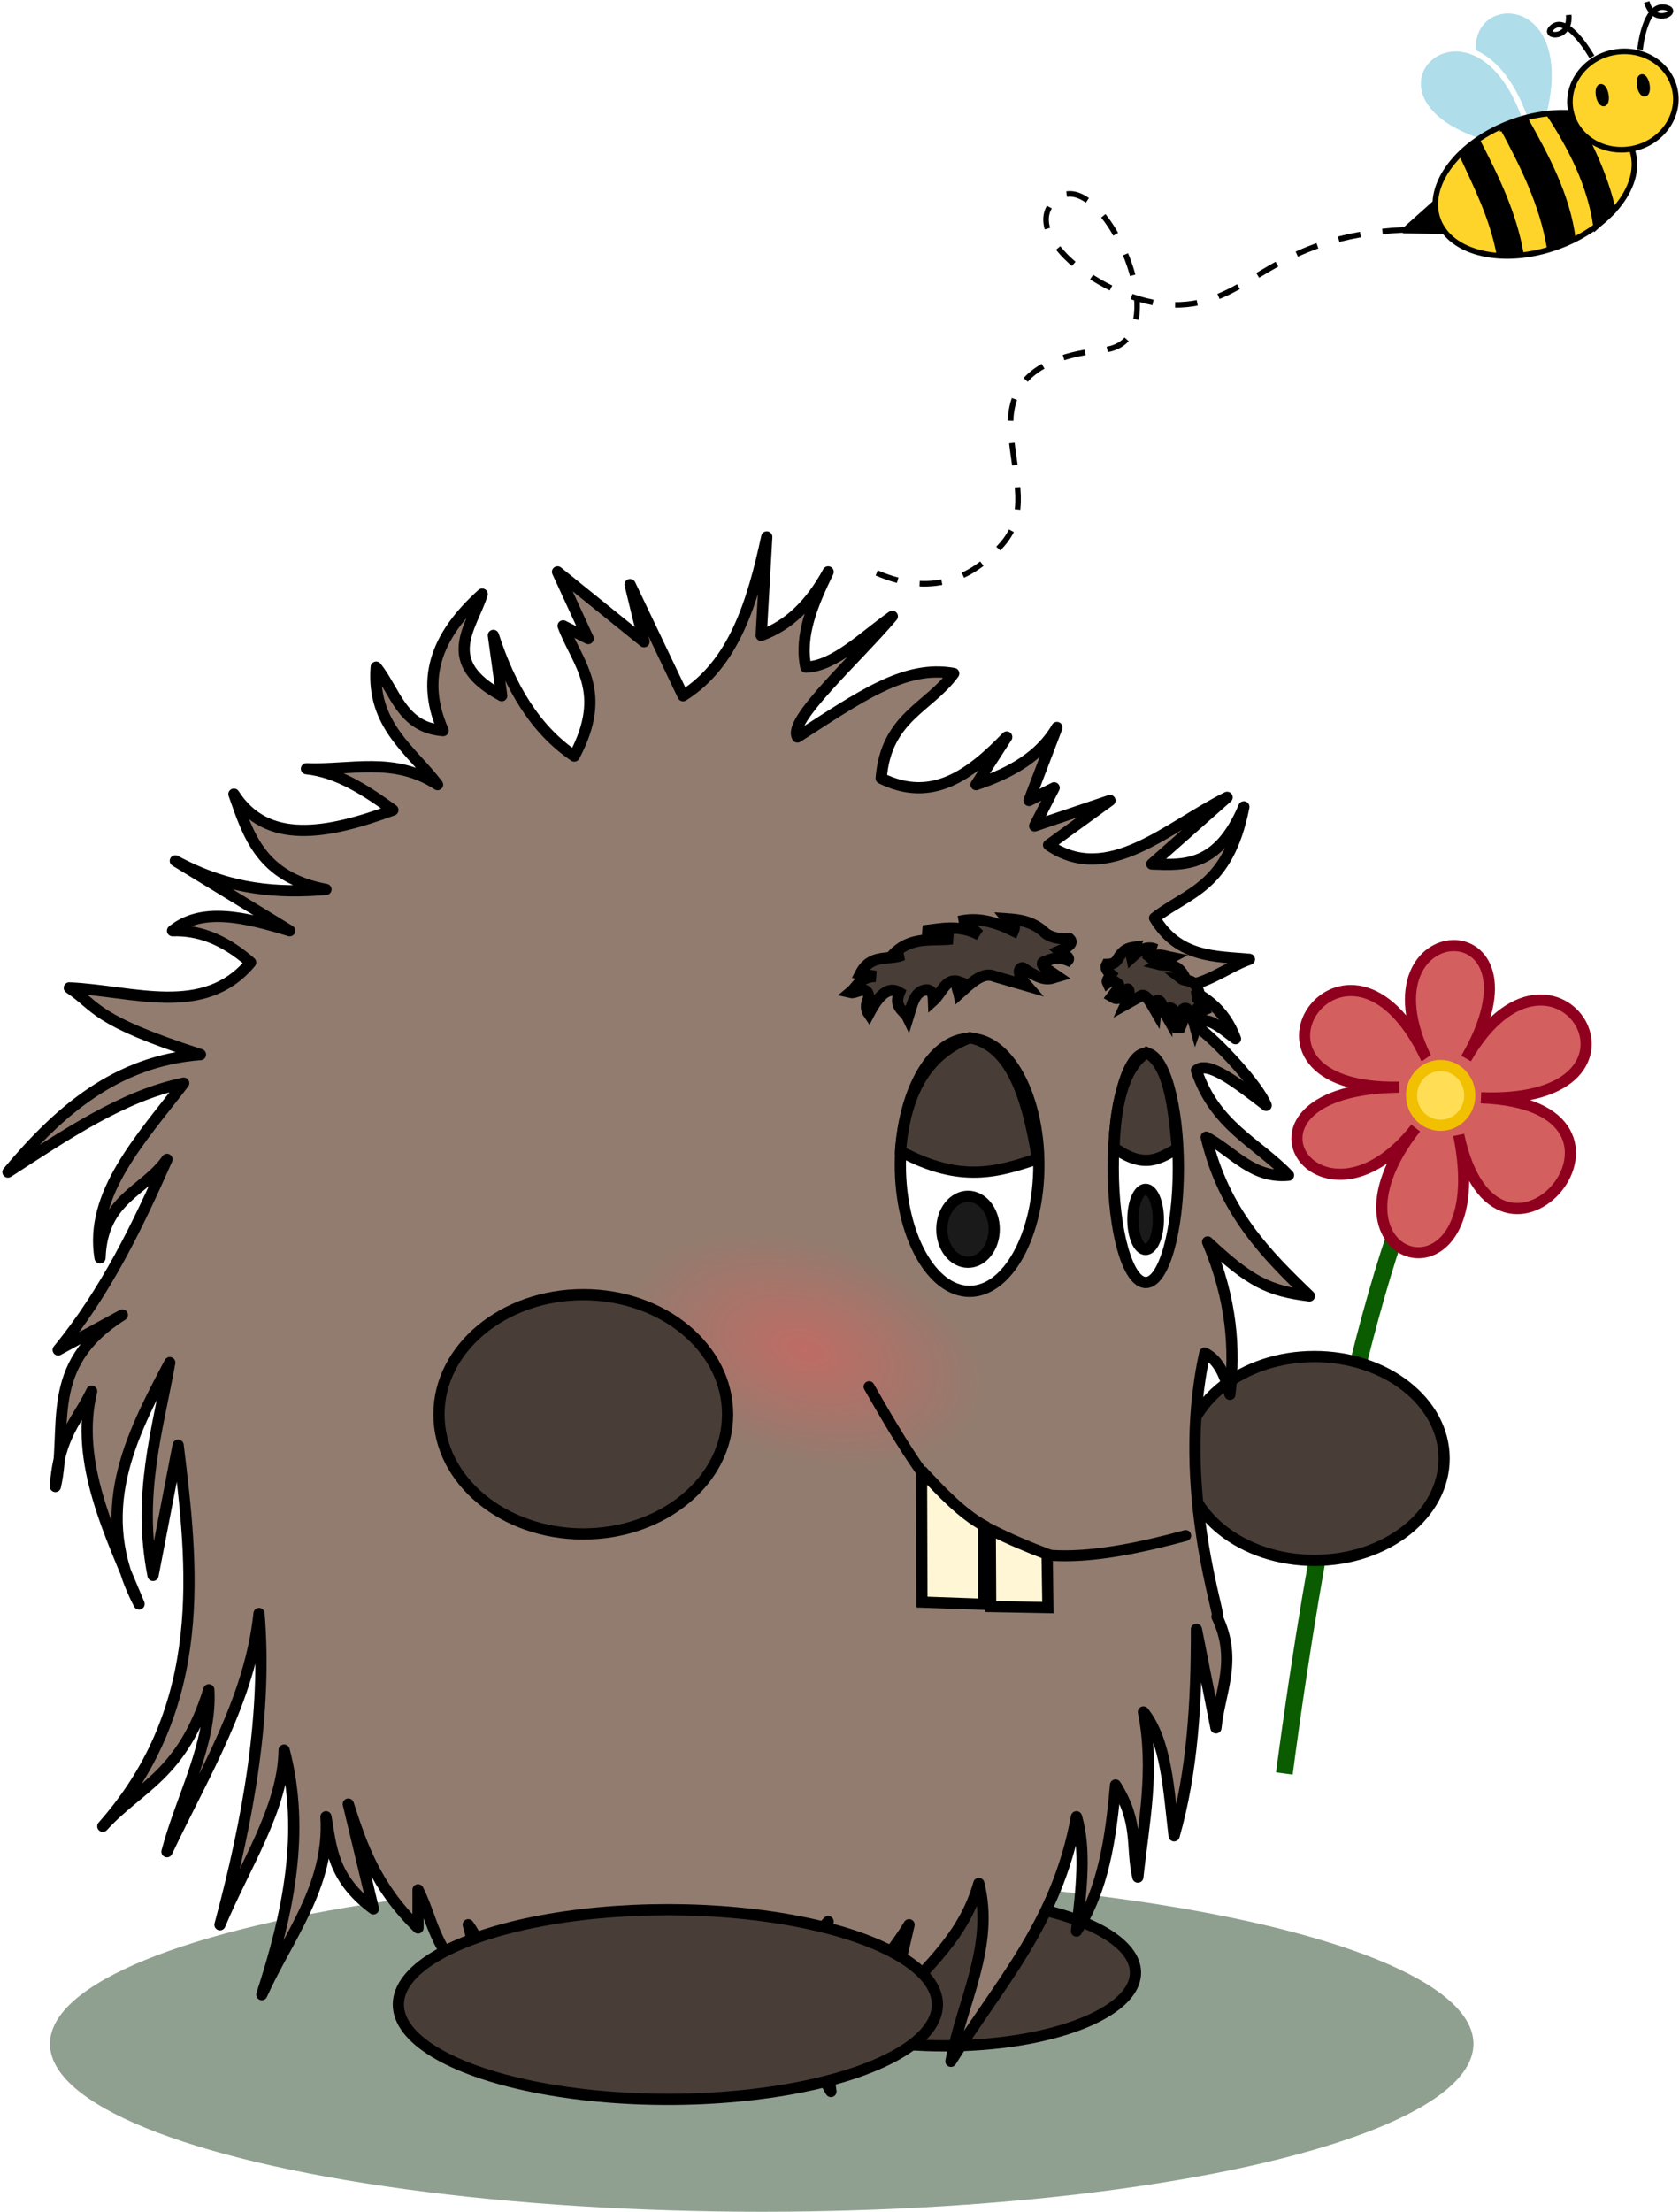 <?xml version="1.0" encoding="UTF-8" standalone="no"?>
<!-- Created with Inkscape (http://www.inkscape.org/) -->

<svg
   xmlns:dc="http://purl.org/dc/elements/1.1/"
   xmlns:cc="http://creativecommons.org/ns#"
   xmlns:rdf="http://www.w3.org/1999/02/22-rdf-syntax-ns#"
   xmlns:svg="http://www.w3.org/2000/svg"
   xmlns="http://www.w3.org/2000/svg"
   xmlns:xlink="http://www.w3.org/1999/xlink"
   xmlns:sodipodi="http://sodipodi.sourceforge.net/DTD/sodipodi-0.dtd"
   xmlns:inkscape="http://www.inkscape.org/namespaces/inkscape"
   width="105.609mm"
   height="139.051mm"
   viewBox="0 0 105.609 139.051"
   version="1.1"
   id="svg8"
   inkscape:version="0.92.2 2405546, 2018-03-11"
   sodipodi:docname="Wusel verliebt.svg"
   inkscape:export-filename="/home/boronaro/Dokumente/Dokumente/Librarium Vorstand/Corporate Design/Wusel/Frühling.svg.png"
   inkscape:export-xdpi="300.00461"
   inkscape:export-ydpi="300.00461">
  <defs
     id="defs2">
    <linearGradient
       inkscape:collect="always"
       id="linearGradient5317">
      <stop
         style="stop-color:#ff5555;stop-opacity:1;"
         offset="0"
         id="stop5313" />
      <stop
         style="stop-color:#ff5555;stop-opacity:0;"
         offset="1"
         id="stop5315" />
    </linearGradient>
    <radialGradient
       inkscape:collect="always"
       xlink:href="#linearGradient5317"
       id="radialGradient5319"
       cx="82.765"
       cy="68.355"
       fx="82.765"
       fy="68.355"
       r="9.603"
       gradientTransform="matrix(1,0,0,0.663,0,23.059)"
       gradientUnits="userSpaceOnUse" />
    <filter
       inkscape:collect="always"
       style="color-interpolation-filters:sRGB"
       id="filter7057"
       x="-0.358"
       width="1.716"
       y="-0.494"
       height="1.988">
      <feGaussianBlur
         inkscape:collect="always"
         stdDeviation="2.784"
         id="feGaussianBlur7059" />
    </filter>
  </defs>
  <sodipodi:namedview
     id="base"
     pagecolor="#ffffff"
     bordercolor="#666666"
     borderopacity="1.0"
     inkscape:pageopacity="0.0"
     inkscape:pageshadow="2"
     inkscape:zoom="0.7"
     inkscape:cx="-39.992657"
     inkscape:cy="258.3487"
     inkscape:document-units="mm"
     inkscape:current-layer="layer4"
     showgrid="false"
     fit-margin-top="0"
     fit-margin-left="0"
     fit-margin-right="0"
     fit-margin-bottom="0"
     inkscape:window-width="1916"
     inkscape:window-height="1161"
     inkscape:window-x="0"
     inkscape:window-y="37"
     inkscape:window-maximized="0" />
  <g
     inkscape:groupmode="layer"
     id="layer3"
     inkscape:label="boden"
     transform="translate(-13.295,-6.54)">
    <ellipse
       style="opacity:0.644;fill:#536c53;fill-opacity:1;fill-rule:nonzero;stroke:none;stroke-width:0.734;stroke-linecap:round;stroke-linejoin:round;stroke-miterlimit:4;stroke-dasharray:none;stroke-opacity:1"
       id="path7061-0"
       cx="61.205"
       cy="135.035"
       rx="44.768"
       ry="10.557" />
  </g>
  <g
     transform="matrix(0.282,0,0,0.282,188.275,140.323)"
     id="g4829"
     inkscape:label="faul &amp; dumm seite"
     style="display:inline">
    <g
       inkscape:groupmode="layer"
       id="layer1"
       inkscape:label="blume">
      <path
         style="fill:none;fill-rule:evenodd;stroke:#0b5b00;stroke-width:3.742;stroke-linecap:butt;stroke-linejoin:miter;stroke-miterlimit:4;stroke-dasharray:none;stroke-opacity:1"
         d="m -381.176,-102.215 c 15.255,-115.259 34.603,-144.056 36.352,-146.679"
         id="path5161"
         inkscape:connector-curvature="0"
         sodipodi:nodetypes="cc" />
      <path
         style="fill:#d35f5f;fill-opacity:1;fill-rule:evenodd;stroke:#8f001f;stroke-width:2.48;stroke-linecap:butt;stroke-linejoin:miter;stroke-miterlimit:4;stroke-dasharray:none;stroke-opacity:1"
         d="m -349.626,-261.856 c -15.681,-32.529 28.837,-34.052 8.997,0.237 19.813,-34.425 47.096,10.408 3.315,8.76 43.403,1.61 3.76,48.873 -4.972,8.286 8.36,40.645 -33.757,29.326 -9.589,-1.539 -21.609,27.503 -45.09,-8.674 -3.67,-9.115 -41.71,0.832 -11.772,-44.037 5.919,-6.629 z"
         id="path5267"
         inkscape:connector-curvature="0"
         sodipodi:nodetypes="ccccccc" />
      <ellipse
         style="opacity:1;fill:#ffdd55;fill-opacity:1;fill-rule:nonzero;stroke:#f1c000;stroke-width:2.48;stroke-linecap:round;stroke-linejoin:round;stroke-miterlimit:4;stroke-dasharray:none;stroke-opacity:1"
         id="path5269"
         cx="-346.311"
         cy="-253.392"
         rx="6.493"
         ry="6.671" />
    </g>
    <g
       inkscape:label="Fuß hinten  3"
       id="layer45"
       inkscape:groupmode="layer">
      <ellipse
         style="display:inline;opacity:1;fill:#483e37;fill-opacity:1;fill-rule:evenodd;stroke:#000000;stroke-width:2.5;stroke-linecap:round;stroke-linejoin:round;stroke-miterlimit:4;stroke-dasharray:none;stroke-dashoffset:0;stroke-opacity:1"
         id="ellipse4845"
         cx="-456.908"
         cy="-57.816"
         rx="42.529"
         ry="16.319" />
    </g>
    <g
       inkscape:label="hand hinten"
       id="layer46"
       inkscape:groupmode="layer">
      <ellipse
         style="display:inline;opacity:1;fill:#483e37;fill-opacity:1;fill-rule:evenodd;stroke:#000000;stroke-width:2.5;stroke-linecap:round;stroke-linejoin:round;stroke-miterlimit:4;stroke-dasharray:none;stroke-dashoffset:0;stroke-opacity:1"
         id="ellipse4837"
         cx="-374.464"
         cy="172.452"
         rx="28.927"
         ry="22.72"
         transform="scale(1,-1)" />
    </g>
    <g
       inkscape:groupmode="layer"
       id="g4831"
       inkscape:label="Fell 3">
      <path
         style="display:inline;opacity:1;fill:#917c6f;fill-rule:evenodd;stroke:#000000;stroke-width:2.5;stroke-linecap:round;stroke-linejoin:round;stroke-miterlimit:4;stroke-dasharray:none;stroke-opacity:1"
         d="m -560.082,-365.152 c -2.398,7.552 -9.652,15.104 4.356,22.656 l -1.867,-13.452 c 3.741,11.556 9.335,21.004 18.046,26.904 7.719,-14.539 0.614,-20.646 -2.489,-29.028 l 5.6,2.832 -6.845,-14.868 19.29,15.576 -3.111,-12.744 11.823,24.78 c 11.342,-7.14 15.51,-20.811 18.668,-35.4 l -1.245,21.948 c 6.019,-2.167 10.997,-6.887 14.935,-14.16 -3.421,7.08 -6.451,14.16 -4.978,21.24 6.43,-0.193 12.86,-6.812 19.29,-11.328 -8.067,9.545 -23.44,23.247 -21.157,26.904 13.919,-8.916 23.873,-16.159 34.847,-14.16 -5.595,7.662 -15.079,9.729 -16.179,23.364 11.37,5.62 19.909,-0.844 28.002,-9.204 l -6.845,10.62 c 7.811,-2.614 14.369,-6.368 18.046,-12.744 l -6.223,16.284 5.6,-2.832 -4.356,8.496 16.801,-5.664 -13.69,9.912 c 13.275,9.133 26.55,-4.034 39.825,-10.62 l -16.801,14.868 c 7.375,0.273 14.777,0.78 20.535,-12.744 -3.557,18.075 -12.509,18.96 -19.913,24.78 5.35,8.879 13.413,8.499 21.157,9.204 -5.393,1.891 -10.786,6.59 -16.179,5.664 5.788,1.975 10.586,5.359 13.068,12.036 -3.367,-2.524 -6.942,-5.758 -8.712,-2.832 4.888,3.625 13.728,13.205 15.557,17.7 -6.53,-5.043 -13.075,-10.113 -15.557,-7.788 4.148,12.391 13.439,16.005 20.535,23.364 -7.985,0.753 -12.168,-5.114 -18.357,-8.496 3.945,16.65 13.393,26.144 23.024,35.4 -9.022,-1.124 -13.148,-3.078 -22.713,-12.036 5.465,12.952 6.119,23.851 4.978,33.984 -1.386,-5.804 -3.39,-8.093 -5.6,-9.204 -6.784,30.422 4.406,60.763 2.708,58.765 4.676,9.645 0.526,16.897 -0.219,24.78 l -4.356,-21.948 c 0.054,16.12 -0.909,31.777 -4.978,46.021 -1.232,-10.16 -1.658,-21.053 -6.845,-27.612 2.573,12.93 0.048,24.737 -1.245,36.816 -1.575,-6.806 0.345,-12.021 -4.978,-20.532 -1.033,11.921 -2.762,23.445 -8.712,32.568 1.094,-9.118 2.149,-18.215 0,-25.488 -4.34,23.854 -17.551,37.615 -28.002,54.517 2.372,-13.174 9.741,-25.637 6.223,-39.648 -3.342,11.725 -11.066,18.031 -19.913,27.966 l 4.356,-18.762 c -7.594,12.579 -20.031,20.957 -17.424,37.174 -5.324,-8.968 -3.941,-15.461 -3.734,-24.429 l -9.023,10.266 12.134,-23.718 c -8.661,9.91 -17.406,19.693 -23.646,33.276 l 11.201,-27.612 c -8.415,6.148 -15.226,15.338 -21.157,26.196 l 9.334,-25.488 -11.201,2.124 c -4.013,3.54 -0.793,7.08 2.489,10.62 -4.771,-2.155 -9.541,-4.349 -14.312,-12.036 1.266,8.732 3.562,17.464 10.579,26.196 -8.39,-6.356 -15.651,-13.482 -19.913,-22.656 v 9.204 c -3.734,-1.448 -7.467,-2.994 -11.201,-12.744 l -0.622,9.204 c -8.59,-4.776 -8.019,-10.372 -11.823,-15.576 l 3.734,14.16 c -11.324,-6.594 -11.178,-14.493 -14.935,-21.948 v 8.496 c -9.461,-9.204 -12.59,-18.408 -15.557,-27.612 l 5.6,23.364 c -9.174,-6.844 -9.399,-13.688 -10.579,-20.532 0.984,15.399 -8.513,26.822 -14.312,39.648 5.908,-18.172 9.759,-36.344 4.978,-54.517 -0.178,12.98 -8.927,25.96 -14.312,38.94 6.443,-23.934 10.53,-47.331 8.712,-69.385 -2.004,19.077 -12.317,35.791 -20.535,53.101 3.153,-12.036 10.021,-24.072 9.334,-36.108 -5.914,19.106 -15.501,21.495 -23.646,30.444 23.844,-26.955 20.084,-58 16.801,-84.961 l -5.6,29.028 c -3.525,-17.847 1.001,-32.259 3.734,-47.437 -8.859,16.689 -17.448,33.429 -6.845,53.809 -6.539,-15.812 -14.42,-31.624 -10.579,-47.437 -3.012,6.363 -7.328,9.757 -8.09,21.24 2.976,-12.972 -3.006,-26.963 14.935,-38.232 l -14.312,7.788 c 10.664,-12.988 17.693,-27.632 24.269,-42.481 -5.047,7.225 -14.444,8.675 -14.935,21.948 -2.364,-14.283 9.097,-26.468 18.668,-38.94 -13.625,2.804 -26.381,11.539 -39.203,19.824 11.362,-13.581 24.173,-24.779 42.937,-26.196 -24.027,-7.781 -22.841,-10.574 -29.247,-14.868 14.217,0.62 30.064,6.803 40.448,-5.664 -6.265,-5.481 -11.986,-7.25 -17.424,-7.08 6.617,-5.363 16.258,-2.984 26.135,0 l -25.513,-15.576 c 12.273,6.653 23.107,7.227 33.603,6.372 -14.523,-2.712 -17.304,-12.104 -20.535,-21.24 7.327,11.411 20.75,8.951 35.47,3.54 -6.124,-4.463 -12.348,-8.466 -19.29,-9.204 9.749,0.408 19.498,-2.818 29.247,3.54 -5.879,-7.734 -14.709,-13.23 -13.69,-26.196 4.278,5.386 5.71,13.478 14.935,14.16 -5.484,-12.437 -0.603,-22.046 8.712,-30.444 z"
         id="path4833"
         inkscape:connector-curvature="0"
         sodipodi:nodetypes="ccccccccccccccccccccccccccccccccccccccccccccccccccccccccccccccccccccccccccccccccccccccccccccccccccccccccccccccc"
         inkscape:export-xdpi="89"
         inkscape:export-ydpi="89" />
    </g>
    <g
       inkscape:groupmode="layer"
       id="layer2"
       inkscape:label="rosa"
       transform="matrix(3.543,0,0,3.543,-714.228,-520.38)">
      <ellipse
         style="display:inline;opacity:0.644;fill:url(#radialGradient5319);fill-opacity:1;fill-rule:nonzero;stroke:none;stroke-width:0.727;stroke-linecap:round;stroke-linejoin:round;stroke-miterlimit:4;stroke-dasharray:none;stroke-opacity:1;filter:url(#filter7057)"
         id="path5276"
         cx="82.765"
         cy="68.355"
         rx="9.603"
         ry="6.364"
         transform="matrix(1.181,0.385,-0.382,1.054,-7.796,-12.563)" />
    </g>
    <g
       inkscape:groupmode="layer"
       id="g4835"
       inkscape:label="Hände 4">
      <ellipse
         transform="scale(1,-1)"
         ry="26.673"
         rx="32.191"
         cy="182.295"
         cx="-537.537"
         id="ellipse4839"
         style="opacity:1;fill:#483e37;fill-opacity:1;fill-rule:evenodd;stroke:#000000;stroke-width:2.5;stroke-linecap:round;stroke-linejoin:round;stroke-miterlimit:4;stroke-dasharray:none;stroke-dashoffset:0;stroke-opacity:1" />
    </g>
    <g
       inkscape:groupmode="layer"
       id="g4841"
       inkscape:label="Füße 4">
      <ellipse
         style="opacity:1;fill:#483e37;fill-opacity:1;fill-rule:evenodd;stroke:#000000;stroke-width:2.5;stroke-linecap:round;stroke-linejoin:round;stroke-miterlimit:4;stroke-dasharray:none;stroke-dashoffset:0;stroke-opacity:1"
         id="ellipse4843"
         cx="-518.673"
         cy="-50.712"
         rx="60.111"
         ry="21.141" />
    </g>
    <g
       inkscape:groupmode="layer"
       id="g4847"
       inkscape:label="Mund 4">
      <path
         style="fill:none;fill-rule:evenodd;stroke:#000000;stroke-width:2.443;stroke-linecap:round;stroke-linejoin:round;stroke-miterlimit:4;stroke-dasharray:none;stroke-opacity:1"
         d="m -473.796,-188.448 c 19.872,34.898 28.886,44.503 70.617,33.186"
         id="path4849"
         inkscape:connector-curvature="0"
         sodipodi:nodetypes="cc" />
      <path
         style="fill:#fff6d5;fill-rule:evenodd;stroke:#000000;stroke-width:2.5;stroke-linecap:butt;stroke-linejoin:miter;stroke-miterlimit:4;stroke-dasharray:none;stroke-opacity:1"
         d="m -462.103,-169.762 0.092,29.336 13.776,0.491 v -17.553 c -4.777,-2.65 -9.332,-7.373 -13.868,-12.275 z"
         id="path4851"
         inkscape:connector-curvature="0"
         sodipodi:nodetypes="cccccc" />
      <path
         style="fill:#fff6d5;fill-rule:evenodd;stroke:#000000;stroke-width:2.5;stroke-linecap:butt;stroke-linejoin:miter;stroke-miterlimit:4;stroke-dasharray:none;stroke-opacity:1"
         d="m -446.766,-156.629 0.092,17.184 12.766,0.245 -0.184,-11.906 c -4.119,-1.559 -8.311,-3.313 -12.674,-5.524 z"
         id="path4853"
         inkscape:connector-curvature="0"
         sodipodi:nodetypes="cccccc" />
    </g>
    <g
       inkscape:groupmode="layer"
       id="g4855"
       inkscape:label="Augen 2">
      <ellipse
         style="opacity:1;fill:#ffffff;fill-opacity:1;fill-rule:evenodd;stroke:#000000;stroke-width:2.5;stroke-linecap:round;stroke-linejoin:round;stroke-miterlimit:4;stroke-dasharray:none;stroke-dashoffset:0;stroke-opacity:1"
         id="ellipse4857"
         cx="-451.377"
         cy="-237.889"
         rx="15.448"
         ry="28.187" />
      <ellipse
         style="opacity:1;fill:#ffffff;fill-opacity:1;fill-rule:evenodd;stroke:#000000;stroke-width:2.5;stroke-linecap:round;stroke-linejoin:round;stroke-miterlimit:4;stroke-dasharray:none;stroke-dashoffset:0;stroke-opacity:1"
         id="ellipse4859"
         cx="-412.078"
         cy="-237.226"
         rx="7.26"
         ry="25.558" />
      <path
         style="fill:#483e37;fill-rule:evenodd;stroke:#000000;stroke-width:2.5;stroke-linecap:butt;stroke-linejoin:miter;stroke-miterlimit:4;stroke-dasharray:none;stroke-opacity:1"
         d="m -466.786,-240.942 c 13.47,7.245 21.758,4.603 30.54,1.682 -2.355,-14.592 -6.183,-25.293 -15.087,-26.987 -8.739,3.333 -14.346,11.118 -15.453,25.304 z"
         id="path4861"
         inkscape:connector-curvature="0"
         sodipodi:nodetypes="cccc" />
      <path
         style="fill:#483e37;fill-rule:evenodd;stroke:#000000;stroke-width:2.5;stroke-linecap:butt;stroke-linejoin:miter;stroke-miterlimit:4;stroke-dasharray:none;stroke-opacity:1"
         d="m -419.167,-241.745 c 6.966,5.026 10.278,2.248 14.131,0.222 -0.882,-9.992 -2.06,-19.014 -6.902,-21.405 -4.096,2.738 -6.825,8.98 -7.229,21.183 z"
         id="path4863"
         inkscape:connector-curvature="0"
         sodipodi:nodetypes="cccc" />
      <ellipse
         style="opacity:1;fill:#1a1a1a;fill-opacity:1;fill-rule:evenodd;stroke:#000000;stroke-width:2.5;stroke-linecap:round;stroke-linejoin:round;stroke-miterlimit:4;stroke-dasharray:none;stroke-dashoffset:0;stroke-opacity:1"
         id="ellipse4865"
         cx="-451.729"
         cy="-223.547"
         rx="5.84"
         ry="7.353" />
      <ellipse
         style="opacity:1;fill:#1a1a1a;fill-opacity:1;fill-rule:evenodd;stroke:#000000;stroke-width:2.5;stroke-linecap:round;stroke-linejoin:round;stroke-miterlimit:4;stroke-dasharray:none;stroke-dashoffset:0;stroke-opacity:1"
         id="ellipse4867"
         cx="-412.116"
         cy="-225.749"
         rx="2.837"
         ry="6.704" />
      <path
         inkscape:connector-curvature="0"
         id="path4869"
         d="m -413.39,-275.451 c 1.176,-1.026 2.353,1.294 3.529,3.321 0.072,-0.706 0.359,-1.232 0,-2.299 1.289,-0.902 1.72,2.2 2.521,3.576 0.018,-1.05 0.11,-1.968 0.672,-2.044 1.218,0.141 1.458,2.957 1.848,5.365 0.369,-1.491 1.451,-1.957 0.84,-4.854 1.144,-1.354 2.116,0.724 3.025,4.087 0.274,-0.764 0.353,-1.711 0,-3.065 0.122,-2.822 1.224,-0.723 1.848,-1.022 -0.733,-1.157 -0.939,-2.974 -2.521,-3.065 l 1.512,-0.511 c -1.057,-3.948 -2.791,-2.464 -4.201,-3.576 h 1.008 c -1.84,-3.739 -3.898,-2.57 -5.881,-3.065 l 2.857,-1.533 c -1.773,-0.36 -3.474,-1.31 -5.545,0.766 0.653,-1.027 1.235,-2.71 2.017,-2.555 -1.838,-0.881 -3.618,0.115 -5.377,1.788 -0.346,-1.562 0.388,-1.617 0.672,-2.299 -1.316,0.171 -2.626,0.504 -3.865,2.81 -0.733,0.986 -1.543,0.998 -2.353,1.022 -0.424,0.766 0.1,1.533 1.008,2.299 -0.355,0.596 -1.12,1.192 -0.84,1.788 1.187,-0.926 1.681,-0.111 2.353,0.255 0.611,0.517 -0.536,1.731 -1.344,2.81 0.717,0.394 1.21,1.294 3.361,-1.533 0.132,-0.412 1.073,0.218 -0.336,3.321 z"
         style="fill:#483e37;fill-rule:evenodd;stroke:#000000;stroke-width:2.5;stroke-linecap:butt;stroke-linejoin:miter;stroke-miterlimit:4;stroke-dasharray:none;stroke-opacity:1"
         sodipodi:nodetypes="ccccccccccccccccccccccccccccc" />
      <path
         sodipodi:nodetypes="ccccccccccccccccccccccccccccc"
         style="fill:#483e37;fill-rule:evenodd;stroke:#000000;stroke-width:2.5;stroke-linecap:butt;stroke-linejoin:miter;stroke-miterlimit:4;stroke-dasharray:none;stroke-opacity:1"
         d="m -445.771,-279.915 c -2.655,-1.201 -5.311,1.514 -7.967,3.885 -0.163,-0.826 -0.812,-1.441 0,-2.69 -2.911,-1.056 -3.883,2.573 -5.69,4.184 -0.041,-1.229 -0.249,-2.303 -1.517,-2.391 -2.749,0.165 -3.292,3.46 -4.173,6.277 -0.832,-1.744 -3.276,-2.29 -1.897,-5.679 -2.582,-1.584 -4.777,0.847 -6.828,4.782 -0.619,-0.894 -0.798,-2.002 0,-3.587 -0.275,-3.302 -2.763,-0.846 -4.173,-1.196 1.654,-1.354 2.119,-3.48 5.69,-3.587 l -3.414,-0.598 c 2.387,-4.62 6.3,-2.883 9.484,-4.184 h -2.276 c 4.154,-4.375 8.799,-3.007 13.278,-3.587 l -6.449,-1.793 c 4.003,-0.421 7.842,-1.532 12.519,0.897 -1.475,-1.201 -2.788,-3.171 -4.552,-2.989 4.149,-1.031 8.167,0.135 12.139,2.092 0.781,-1.827 -0.875,-1.892 -1.517,-2.69 2.971,0.2 5.929,0.59 8.725,3.288 1.654,1.154 3.484,1.168 5.311,1.196 0.957,0.897 -0.227,1.793 -2.276,2.69 0.802,0.697 2.529,1.395 1.897,2.092 -2.679,-1.083 -3.794,-0.13 -5.311,0.299 -1.379,0.605 1.211,2.025 3.035,3.288 -1.619,0.461 -2.731,1.514 -7.587,-1.793 -0.299,-0.482 -2.421,0.255 0.759,3.885 z"
         id="path4871"
         inkscape:connector-curvature="0" />
    </g>
  </g>
  <g
     inkscape:groupmode="layer"
     id="layer4"
     inkscape:label="biene"
     transform="translate(-13.295,-6.54)">
    <g
       id="g7166"
       transform="matrix(0.415,-0.077,0.077,0.415,54.402,15.473)"
       style="stroke-width:0.829;stroke-miterlimit:4;stroke-dasharray:none">
      <path
         sodipodi:nodetypes="cc"
         inkscape:connector-curvature="0"
         id="path7137"
         d="m 126.423,20.758 c -14.334,-22.112 15.635,-22.704 5.575,-0.472"
         style="fill:#afdde9;fill-rule:evenodd;stroke:#ffffff;stroke-width:0.829;stroke-linecap:butt;stroke-linejoin:miter;stroke-miterlimit:4;stroke-dasharray:none;stroke-opacity:1" />
      <path
         sodipodi:nodetypes="cc"
         inkscape:connector-curvature="0"
         id="path7137-2"
         d="m 123.951,23.778 c -24.116,-10.622 0.615,-27.56 4.402,-3.454"
         style="fill:#afdde9;fill-rule:evenodd;stroke:#ffffff;stroke-width:0.829;stroke-linecap:butt;stroke-linejoin:miter;stroke-miterlimit:4;stroke-dasharray:none;stroke-opacity:1" />
      <ellipse
         transform="rotate(-9.4)"
         ry="9.889"
         rx="15.368"
         cy="50.65"
         cx="121.341"
         id="path7085"
         style="opacity:1;fill:#ffd42a;fill-opacity:1;fill-rule:nonzero;stroke:#000000;stroke-width:0.829;stroke-linecap:round;stroke-linejoin:round;stroke-miterlimit:4;stroke-dasharray:none;stroke-opacity:1" />
      <path
         sodipodi:nodetypes="ccccc"
         inkscape:connector-curvature="0"
         id="path7089"
         d="m 118.069,23.681 c 1.3,5.096 2.785,10.125 2.813,15.684 l 3.166,0.679 c 0.069,-6.204 -1.547,-12.003 -3.286,-17.772 z"
         style="fill:#000000;fill-rule:evenodd;stroke:#000000;stroke-width:0.829;stroke-linecap:butt;stroke-linejoin:miter;stroke-miterlimit:4;stroke-dasharray:none;stroke-opacity:1" />
      <path
         sodipodi:nodetypes="ccccc"
         inkscape:connector-curvature="0"
         id="path7091"
         d="m 124.812,20.987 3.541,-0.664 c 2.039,6.021 4.077,12.228 3.723,18.909 l -3.647,0.613 c 0.111,-6.628 -1.687,-12.835 -3.617,-18.859 z"
         style="fill:#000000;fill-rule:evenodd;stroke:#000000;stroke-width:0.829;stroke-linecap:butt;stroke-linejoin:miter;stroke-miterlimit:4;stroke-dasharray:none;stroke-opacity:1" />
      <path
         sodipodi:nodetypes="ccccc"
         inkscape:connector-curvature="0"
         id="path7093"
         d="m 131.998,20.286 3.316,0.366 c 1.903,4.949 3.23,10.405 3.421,15.525 l -2.925,1.836 c 0.283,-6.223 -1.528,-12.302 -3.813,-17.727 z"
         style="fill:#000000;fill-opacity:1;fill-rule:evenodd;stroke:#000000;stroke-width:0.829;stroke-linecap:butt;stroke-linejoin:miter;stroke-miterlimit:4;stroke-dasharray:none;stroke-opacity:1" />
      <path
         sodipodi:nodetypes="cccc"
         inkscape:connector-curvature="0"
         id="path7095"
         d="m 112.869,30.16 c -0.693,1.406 -0.19,2.945 0.546,4.381 l -5.827,-1.173 z"
         style="fill:#000000;fill-opacity:1;fill-rule:evenodd;stroke:#000000;stroke-width:0.829;stroke-linecap:butt;stroke-linejoin:round;stroke-miterlimit:4;stroke-dasharray:none;stroke-opacity:1" />
      <ellipse
         ry="7.309"
         rx="7.91"
         cy="20.268"
         cx="143.16"
         id="path7097"
         style="opacity:1;fill:#ffd42a;fill-opacity:1;fill-rule:nonzero;stroke:#000000;stroke-width:0.829;stroke-linecap:round;stroke-linejoin:round;stroke-miterlimit:4;stroke-dasharray:none;stroke-opacity:1" />
      <ellipse
         ry="1.27"
         rx="0.535"
         cy="18.916"
         cx="140.281"
         id="path7101"
         style="opacity:1;fill:#000000;fill-opacity:1;fill-rule:nonzero;stroke:#000000;stroke-width:0.829;stroke-linecap:round;stroke-linejoin:round;stroke-miterlimit:4;stroke-dasharray:none;stroke-opacity:1" />
      <ellipse
         ry="1.27"
         rx="0.535"
         cy="18.599"
         cx="146.561"
         id="path7101-3"
         style="opacity:1;fill:#000000;fill-opacity:1;fill-rule:nonzero;stroke:#000000;stroke-width:0.829;stroke-linecap:round;stroke-linejoin:round;stroke-miterlimit:4;stroke-dasharray:none;stroke-opacity:1" />
      <path
         sodipodi:nodetypes="csc"
         inkscape:connector-curvature="0"
         id="path7120"
         d="m 147.061,13.257 c 0,0 2.096,-7.284 5.212,-5.279 1.405,0.904 -2.572,2.238 -2.94,-1.503"
         style="fill:none;fill-rule:evenodd;stroke:#000000;stroke-width:0.829;stroke-linecap:butt;stroke-linejoin:miter;stroke-miterlimit:4;stroke-dasharray:none;stroke-opacity:1" />
      <path
         sodipodi:nodetypes="csc"
         inkscape:connector-curvature="0"
         id="path7120-1"
         d="m 139.815,13.038 c 0,0 -2.524,-7.376 -5.212,-5.279 -1.37,1.069 2.572,2.238 2.94,-1.503"
         style="fill:none;fill-rule:evenodd;stroke:#000000;stroke-width:0.829;stroke-linecap:butt;stroke-linejoin:miter;stroke-miterlimit:4;stroke-dasharray:none;stroke-opacity:1" />
    </g>
    <path
       style="fill:none;fill-rule:evenodd;stroke:#000000;stroke-width:0.35;stroke-linecap:butt;stroke-linejoin:miter;stroke-miterlimit:4;stroke-dasharray:1.4, 1.4;stroke-dashoffset:0;stroke-opacity:1"
       d="m 101.647,20.987 c -8.396,0.4 -9.597,4.509 -14.066,4.713 -4.469,0.203 -10.591,-4.531 -7.78,-6.696 2.812,-2.165 7.914,9.037 2.905,9.538 -4.761,0.476 -6.082,2.472 -5.819,5.334 0.264,2.861 1.091,4.983 -0.544,6.875 -1.635,1.892 -4.174,3.432 -7.906,1.806"
       id="path7170"
       inkscape:connector-curvature="0"
       sodipodi:nodetypes="czzszzc" />
  </g>
</svg>
